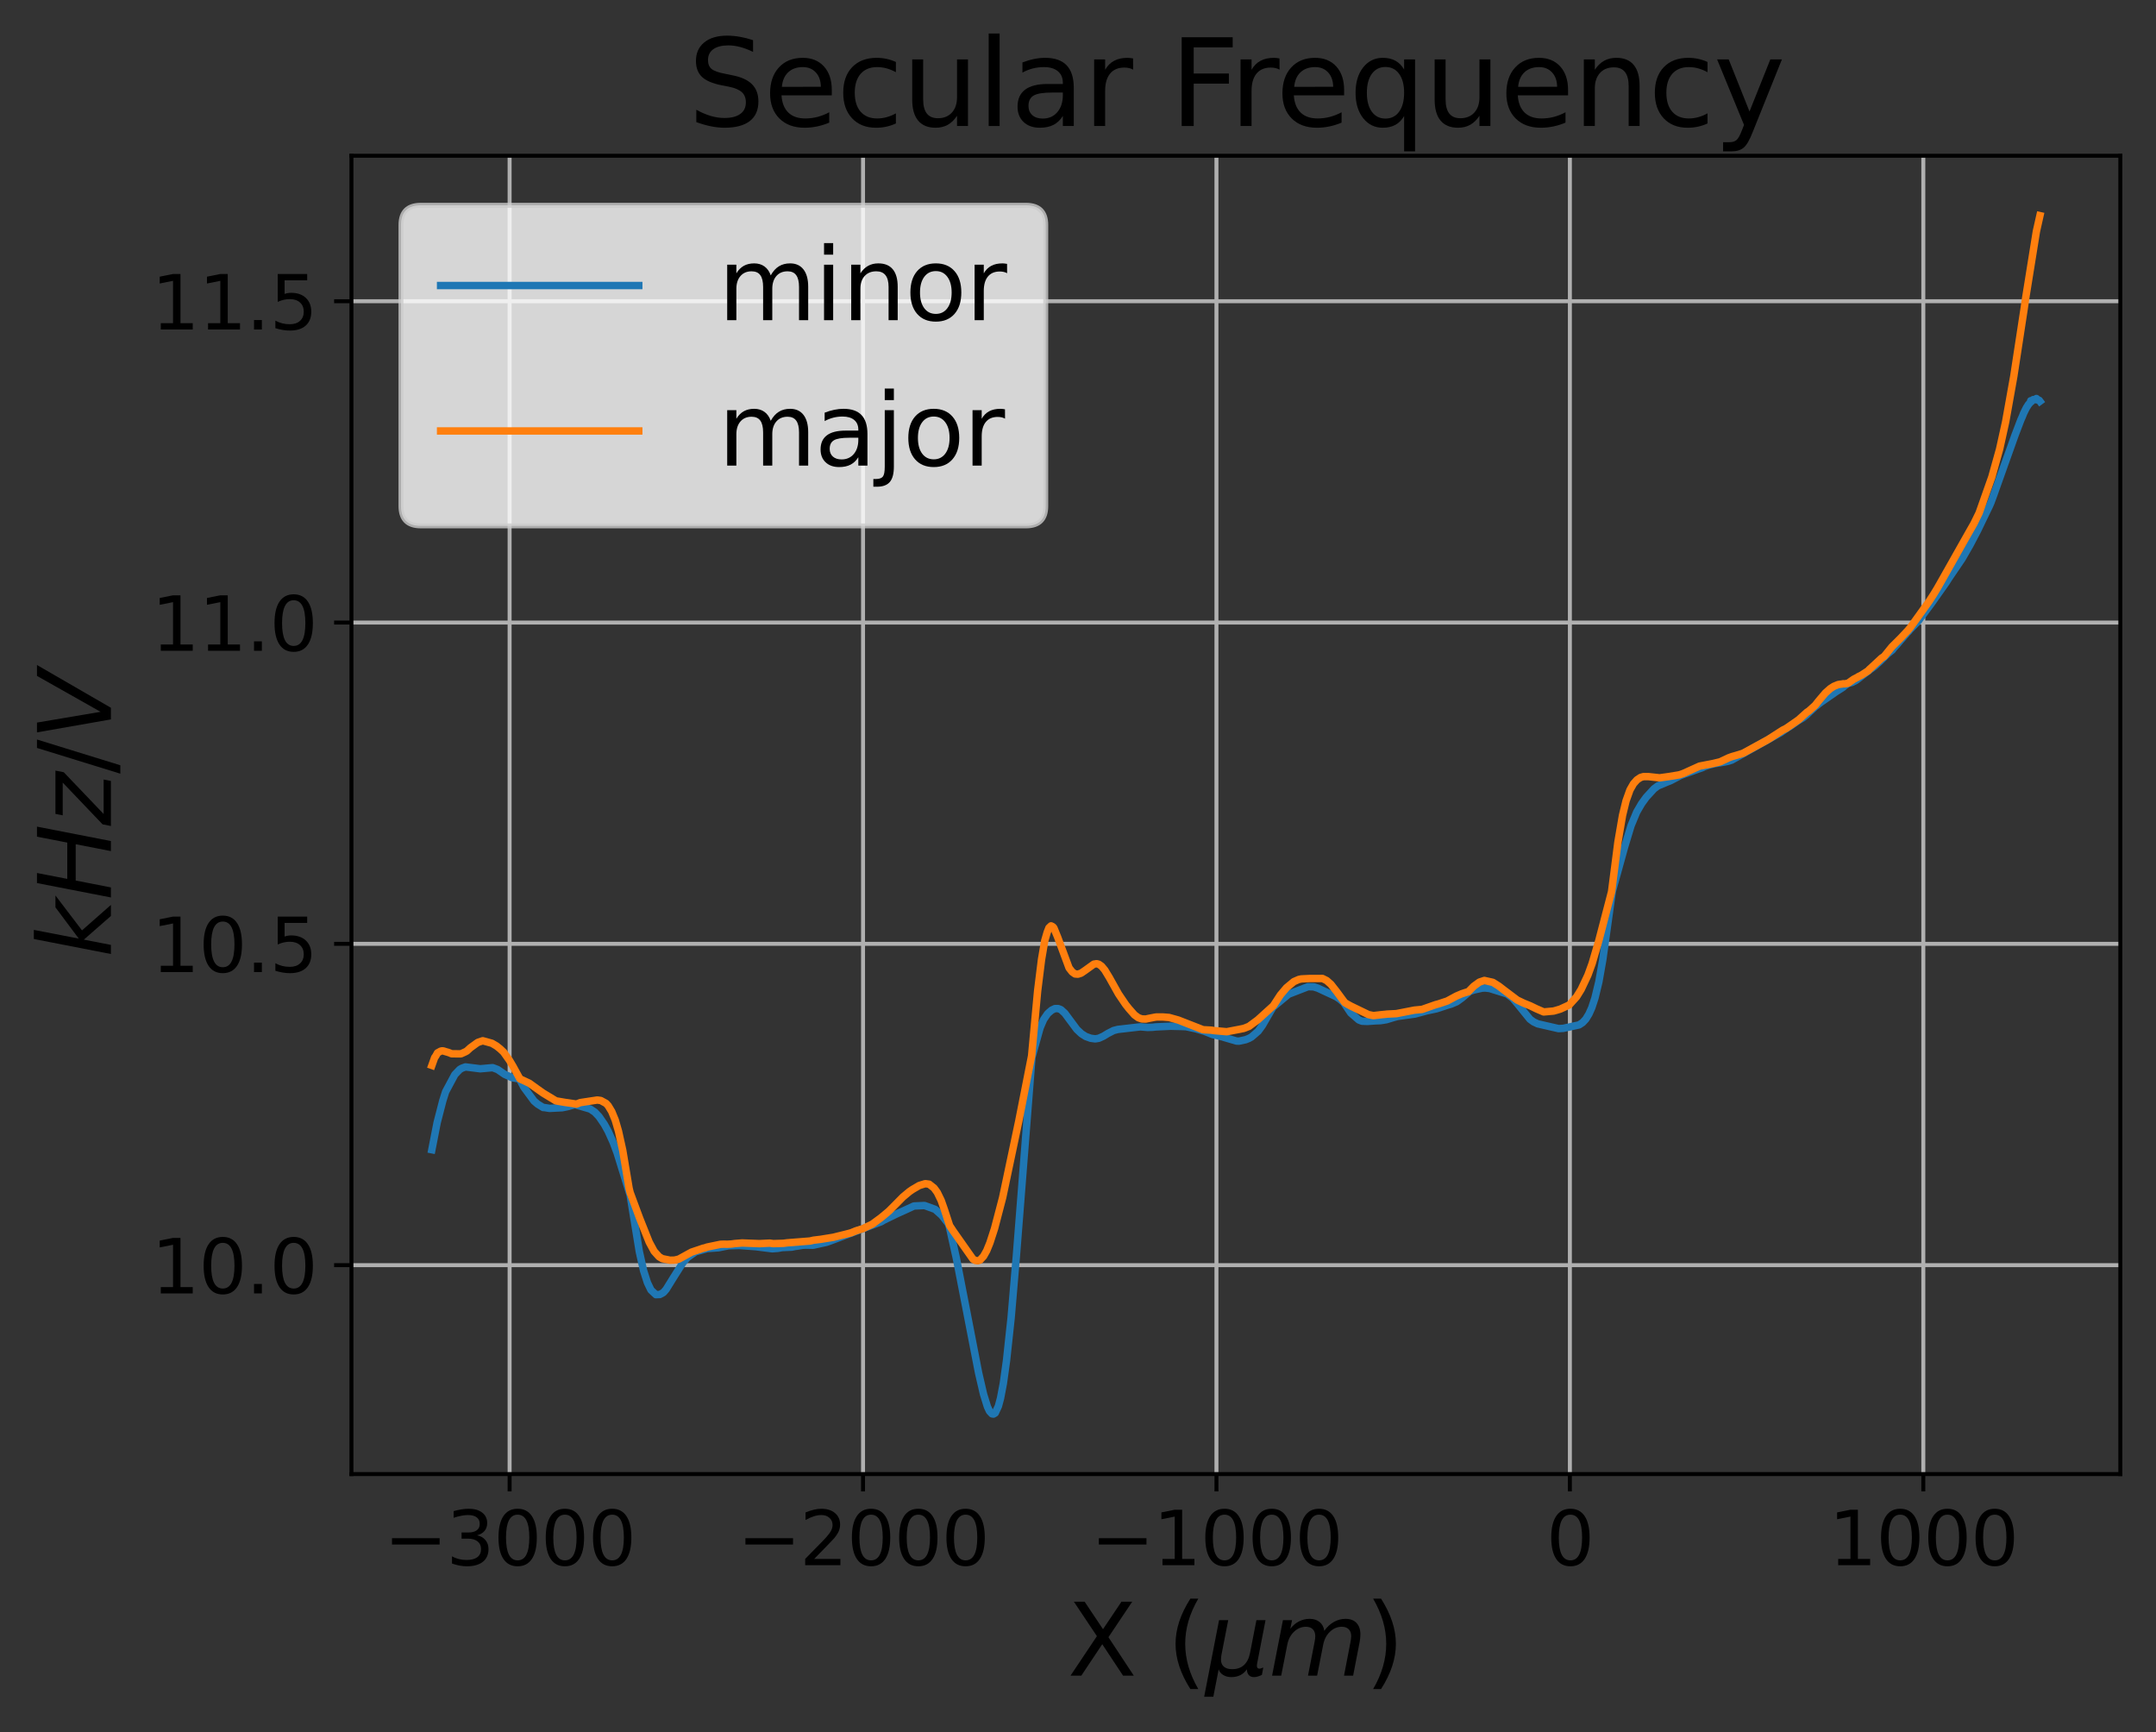 <?xml version="1.0" encoding="utf-8" standalone="no"?>
<!DOCTYPE svg PUBLIC "-//W3C//DTD SVG 1.1//EN"
  "http://www.w3.org/Graphics/SVG/1.1/DTD/svg11.dtd">
<svg xmlns:xlink="http://www.w3.org/1999/xlink" width="435.275pt" height="349.665pt" viewBox="0 0 435.275 349.665" xmlns="http://www.w3.org/2000/svg" version="1.1">
 <rect x="0" y="0" width="435.275" height="349.665" fill="#333333" stroke="none"/>
 <defs>
  <style type="text/css">*{stroke-linejoin: round; stroke-linecap: butt}</style>
 </defs>
 <g id="figure_1">
  <g id="patch_1">
   <path d="M 0 349.665 
L 435.275 349.665 
L 435.275 0 
L 0 0 
L 0 349.665 
z
" style="fill: none"/>
  </g>
  <g id="axes_1">
   <g id="patch_2">
    <path d="M 70.955 297.548 
L 428.075 297.548 
L 428.075 31.436 
L 70.955 31.436 
L 70.955 297.548 
z
" style="fill: none"/>
   </g>
   <g id="matplotlib.axis_1">
    <g id="xtick_1">
     <g id="line2d_1">
      <path d="M 102.885 297.548 
L 102.885 31.436 
" clip-path="url(#p17a5bf9d1e)" style="fill: none; stroke: #b0b0b0; stroke-width: 0.8; stroke-linecap: square"/>
     </g>
     <g id="line2d_2">
      <defs>
       <path id="md39032bed2" d="M 0 0 
L 0 3.5 
" style="stroke: #000000; stroke-width: 0.8"/>
      </defs>
      <g>
       <use xlink:href="#md39032bed2" x="102.885" y="297.548" style="stroke: #000000; stroke-width: 0.8"/>
      </g>
     </g>
     <g id="text_1">
      <!-- −3000 -->
      <g transform="translate(77.513 315.946)scale(0.15 -0.15)">
       <defs>
        <path id="DejaVuSans-2212" d="M 678 2272 
L 4684 2272 
L 4684 1741 
L 678 1741 
L 678 2272 
z
" transform="scale(0.016)"/>
        <path id="DejaVuSans-33" d="M 2597 2516 
Q 3050 2419 3304 2112 
Q 3559 1806 3559 1356 
Q 3559 666 3084 287 
Q 2609 -91 1734 -91 
Q 1441 -91 1130 -33 
Q 819 25 488 141 
L 488 750 
Q 750 597 1062 519 
Q 1375 441 1716 441 
Q 2309 441 2620 675 
Q 2931 909 2931 1356 
Q 2931 1769 2642 2001 
Q 2353 2234 1838 2234 
L 1294 2234 
L 1294 2753 
L 1863 2753 
Q 2328 2753 2575 2939 
Q 2822 3125 2822 3475 
Q 2822 3834 2567 4026 
Q 2313 4219 1838 4219 
Q 1578 4219 1281 4162 
Q 984 4106 628 3988 
L 628 4550 
Q 988 4650 1302 4700 
Q 1616 4750 1894 4750 
Q 2613 4750 3031 4423 
Q 3450 4097 3450 3541 
Q 3450 3153 3228 2886 
Q 3006 2619 2597 2516 
z
" transform="scale(0.016)"/>
        <path id="DejaVuSans-30" d="M 2034 4250 
Q 1547 4250 1301 3770 
Q 1056 3291 1056 2328 
Q 1056 1369 1301 889 
Q 1547 409 2034 409 
Q 2525 409 2770 889 
Q 3016 1369 3016 2328 
Q 3016 3291 2770 3770 
Q 2525 4250 2034 4250 
z
M 2034 4750 
Q 2819 4750 3233 4129 
Q 3647 3509 3647 2328 
Q 3647 1150 3233 529 
Q 2819 -91 2034 -91 
Q 1250 -91 836 529 
Q 422 1150 422 2328 
Q 422 3509 836 4129 
Q 1250 4750 2034 4750 
z
" transform="scale(0.016)"/>
       </defs>
       <use xlink:href="#DejaVuSans-2212"/>
       <use xlink:href="#DejaVuSans-33" x="83.789"/>
       <use xlink:href="#DejaVuSans-30" x="147.412"/>
       <use xlink:href="#DejaVuSans-30" x="211.035"/>
       <use xlink:href="#DejaVuSans-30" x="274.658"/>
      </g>
     </g>
    </g>
    <g id="xtick_2">
     <g id="line2d_3">
      <path d="M 174.238 297.548 
L 174.238 31.436 
" clip-path="url(#p17a5bf9d1e)" style="fill: none; stroke: #b0b0b0; stroke-width: 0.8; stroke-linecap: square"/>
     </g>
     <g id="line2d_4">
      <g>
       <use xlink:href="#md39032bed2" x="174.238" y="297.548" style="stroke: #000000; stroke-width: 0.8"/>
      </g>
     </g>
     <g id="text_2">
      <!-- −2000 -->
      <g transform="translate(148.865 315.946)scale(0.15 -0.15)">
       <defs>
        <path id="DejaVuSans-32" d="M 1228 531 
L 3431 531 
L 3431 0 
L 469 0 
L 469 531 
Q 828 903 1448 1529 
Q 2069 2156 2228 2338 
Q 2531 2678 2651 2914 
Q 2772 3150 2772 3378 
Q 2772 3750 2511 3984 
Q 2250 4219 1831 4219 
Q 1534 4219 1204 4116 
Q 875 4013 500 3803 
L 500 4441 
Q 881 4594 1212 4672 
Q 1544 4750 1819 4750 
Q 2544 4750 2975 4387 
Q 3406 4025 3406 3419 
Q 3406 3131 3298 2873 
Q 3191 2616 2906 2266 
Q 2828 2175 2409 1742 
Q 1991 1309 1228 531 
z
" transform="scale(0.016)"/>
       </defs>
       <use xlink:href="#DejaVuSans-2212"/>
       <use xlink:href="#DejaVuSans-32" x="83.789"/>
       <use xlink:href="#DejaVuSans-30" x="147.412"/>
       <use xlink:href="#DejaVuSans-30" x="211.035"/>
       <use xlink:href="#DejaVuSans-30" x="274.658"/>
      </g>
     </g>
    </g>
    <g id="xtick_3">
     <g id="line2d_5">
      <path d="M 245.59 297.548 
L 245.59 31.436 
" clip-path="url(#p17a5bf9d1e)" style="fill: none; stroke: #b0b0b0; stroke-width: 0.8; stroke-linecap: square"/>
     </g>
     <g id="line2d_6">
      <g>
       <use xlink:href="#md39032bed2" x="245.59" y="297.548" style="stroke: #000000; stroke-width: 0.8"/>
      </g>
     </g>
     <g id="text_3">
      <!-- −1000 -->
      <g transform="translate(220.218 315.946)scale(0.15 -0.15)">
       <defs>
        <path id="DejaVuSans-31" d="M 794 531 
L 1825 531 
L 1825 4091 
L 703 3866 
L 703 4441 
L 1819 4666 
L 2450 4666 
L 2450 531 
L 3481 531 
L 3481 0 
L 794 0 
L 794 531 
z
" transform="scale(0.016)"/>
       </defs>
       <use xlink:href="#DejaVuSans-2212"/>
       <use xlink:href="#DejaVuSans-31" x="83.789"/>
       <use xlink:href="#DejaVuSans-30" x="147.412"/>
       <use xlink:href="#DejaVuSans-30" x="211.035"/>
       <use xlink:href="#DejaVuSans-30" x="274.658"/>
      </g>
     </g>
    </g>
    <g id="xtick_4">
     <g id="line2d_7">
      <path d="M 316.943 297.548 
L 316.943 31.436 
" clip-path="url(#p17a5bf9d1e)" style="fill: none; stroke: #b0b0b0; stroke-width: 0.8; stroke-linecap: square"/>
     </g>
     <g id="line2d_8">
      <g>
       <use xlink:href="#md39032bed2" x="316.943" y="297.548" style="stroke: #000000; stroke-width: 0.8"/>
      </g>
     </g>
     <g id="text_4">
      <!-- 0 -->
      <g transform="translate(312.171 315.946)scale(0.15 -0.15)">
       <use xlink:href="#DejaVuSans-30"/>
      </g>
     </g>
    </g>
    <g id="xtick_5">
     <g id="line2d_9">
      <path d="M 388.296 297.548 
L 388.296 31.436 
" clip-path="url(#p17a5bf9d1e)" style="fill: none; stroke: #b0b0b0; stroke-width: 0.8; stroke-linecap: square"/>
     </g>
     <g id="line2d_10">
      <g>
       <use xlink:href="#md39032bed2" x="388.296" y="297.548" style="stroke: #000000; stroke-width: 0.8"/>
      </g>
     </g>
     <g id="text_5">
      <!-- 1000 -->
      <g transform="translate(369.208 315.946)scale(0.15 -0.15)">
       <use xlink:href="#DejaVuSans-31"/>
       <use xlink:href="#DejaVuSans-30" x="63.623"/>
       <use xlink:href="#DejaVuSans-30" x="127.246"/>
       <use xlink:href="#DejaVuSans-30" x="190.869"/>
      </g>
     </g>
    </g>
    <g id="text_6">
     <!-- X ($\mu m$) -->
     <g transform="translate(215.515 338.265)scale(0.2 -0.2)">
      <defs>
       <path id="DejaVuSans-58" d="M 403 4666 
L 1081 4666 
L 2241 2931 
L 3406 4666 
L 4084 4666 
L 2584 2425 
L 4184 0 
L 3506 0 
L 2194 1984 
L 872 0 
L 191 0 
L 1856 2491 
L 403 4666 
z
" transform="scale(0.016)"/>
       <path id="DejaVuSans-20" transform="scale(0.016)"/>
       <path id="DejaVuSans-28" d="M 1984 4856 
Q 1566 4138 1362 3434 
Q 1159 2731 1159 2009 
Q 1159 1288 1364 580 
Q 1569 -128 1984 -844 
L 1484 -844 
Q 1016 -109 783 600 
Q 550 1309 550 2009 
Q 550 2706 781 3412 
Q 1013 4119 1484 4856 
L 1984 4856 
z
" transform="scale(0.016)"/>
       <path id="DejaVuSans-Oblique-3bc" d="M -84 -1331 
L 856 3500 
L 1434 3500 
L 1009 1322 
Q 997 1256 987 1175 
Q 978 1094 978 1013 
Q 978 722 1161 565 
Q 1344 409 1684 409 
Q 2147 409 2431 671 
Q 2716 934 2816 1459 
L 3213 3500 
L 3788 3500 
L 3266 809 
Q 3253 750 3248 706 
Q 3244 663 3244 628 
Q 3244 531 3283 486 
Q 3322 441 3406 441 
Q 3438 441 3492 456 
Q 3547 472 3647 513 
L 3559 50 
Q 3422 -19 3297 -55 
Q 3172 -91 3053 -91 
Q 2847 -91 2730 40 
Q 2613 172 2613 403 
Q 2438 153 2195 31 
Q 1953 -91 1625 -91 
Q 1334 -91 1117 43 
Q 900 178 831 397 
L 494 -1331 
L -84 -1331 
z
" transform="scale(0.016)"/>
       <path id="DejaVuSans-Oblique-6d" d="M 5747 2113 
L 5338 0 
L 4763 0 
L 5166 2094 
Q 5191 2228 5203 2325 
Q 5216 2422 5216 2491 
Q 5216 2772 5059 2928 
Q 4903 3084 4622 3084 
Q 4203 3084 3875 2770 
Q 3547 2456 3450 1953 
L 3066 0 
L 2491 0 
L 2900 2094 
Q 2925 2209 2937 2307 
Q 2950 2406 2950 2484 
Q 2950 2769 2794 2926 
Q 2638 3084 2363 3084 
Q 1938 3084 1609 2770 
Q 1281 2456 1184 1953 
L 800 0 
L 225 0 
L 909 3500 
L 1484 3500 
L 1375 2956 
Q 1609 3263 1923 3423 
Q 2238 3584 2597 3584 
Q 2978 3584 3223 3384 
Q 3469 3184 3519 2828 
Q 3781 3197 4126 3390 
Q 4472 3584 4856 3584 
Q 5306 3584 5551 3325 
Q 5797 3066 5797 2591 
Q 5797 2488 5784 2364 
Q 5772 2241 5747 2113 
z
" transform="scale(0.016)"/>
       <path id="DejaVuSans-29" d="M 513 4856 
L 1013 4856 
Q 1481 4119 1714 3412 
Q 1947 2706 1947 2009 
Q 1947 1309 1714 600 
Q 1481 -109 1013 -844 
L 513 -844 
Q 928 -128 1133 580 
Q 1338 1288 1338 2009 
Q 1338 2731 1133 3434 
Q 928 4138 513 4856 
z
" transform="scale(0.016)"/>
      </defs>
      <use xlink:href="#DejaVuSans-58" transform="translate(0 0.125)"/>
      <use xlink:href="#DejaVuSans-20" transform="translate(68.506 0.125)"/>
      <use xlink:href="#DejaVuSans-28" transform="translate(100.293 0.125)"/>
      <use xlink:href="#DejaVuSans-Oblique-3bc" transform="translate(139.307 0.125)"/>
      <use xlink:href="#DejaVuSans-Oblique-6d" transform="translate(202.93 0.125)"/>
      <use xlink:href="#DejaVuSans-29" transform="translate(300.342 0.125)"/>
     </g>
    </g>
   </g>
   <g id="matplotlib.axis_2">
    <g id="ytick_1">
     <g id="line2d_11">
      <path d="M 70.955 255.379 
L 428.075 255.379 
" clip-path="url(#p17a5bf9d1e)" style="fill: none; stroke: #b0b0b0; stroke-width: 0.8; stroke-linecap: square"/>
     </g>
     <g id="line2d_12">
      <defs>
       <path id="m6f3f5b6aff" d="M 0 0 
L -3.5 0 
" style="stroke: #000000; stroke-width: 0.8"/>
      </defs>
      <g>
       <use xlink:href="#m6f3f5b6aff" x="70.955" y="255.379" style="stroke: #000000; stroke-width: 0.8"/>
      </g>
     </g>
     <g id="text_7">
      <!-- 10.0 -->
      <g transform="translate(30.556 261.078)scale(0.15 -0.15)">
       <defs>
        <path id="DejaVuSans-2e" d="M 684 794 
L 1344 794 
L 1344 0 
L 684 0 
L 684 794 
z
" transform="scale(0.016)"/>
       </defs>
       <use xlink:href="#DejaVuSans-31"/>
       <use xlink:href="#DejaVuSans-30" x="63.623"/>
       <use xlink:href="#DejaVuSans-2e" x="127.246"/>
       <use xlink:href="#DejaVuSans-30" x="159.033"/>
      </g>
     </g>
    </g>
    <g id="ytick_2">
     <g id="line2d_13">
      <path d="M 70.955 190.522 
L 428.075 190.522 
" clip-path="url(#p17a5bf9d1e)" style="fill: none; stroke: #b0b0b0; stroke-width: 0.8; stroke-linecap: square"/>
     </g>
     <g id="line2d_14">
      <g>
       <use xlink:href="#m6f3f5b6aff" x="70.955" y="190.522" style="stroke: #000000; stroke-width: 0.8"/>
      </g>
     </g>
     <g id="text_8">
      <!-- 10.5 -->
      <g transform="translate(30.556 196.221)scale(0.15 -0.15)">
       <defs>
        <path id="DejaVuSans-35" d="M 691 4666 
L 3169 4666 
L 3169 4134 
L 1269 4134 
L 1269 2991 
Q 1406 3038 1543 3061 
Q 1681 3084 1819 3084 
Q 2600 3084 3056 2656 
Q 3513 2228 3513 1497 
Q 3513 744 3044 326 
Q 2575 -91 1722 -91 
Q 1428 -91 1123 -41 
Q 819 9 494 109 
L 494 744 
Q 775 591 1075 516 
Q 1375 441 1709 441 
Q 2250 441 2565 725 
Q 2881 1009 2881 1497 
Q 2881 1984 2565 2268 
Q 2250 2553 1709 2553 
Q 1456 2553 1204 2497 
Q 953 2441 691 2322 
L 691 4666 
z
" transform="scale(0.016)"/>
       </defs>
       <use xlink:href="#DejaVuSans-31"/>
       <use xlink:href="#DejaVuSans-30" x="63.623"/>
       <use xlink:href="#DejaVuSans-2e" x="127.246"/>
       <use xlink:href="#DejaVuSans-35" x="159.033"/>
      </g>
     </g>
    </g>
    <g id="ytick_3">
     <g id="line2d_15">
      <path d="M 70.955 125.665 
L 428.075 125.665 
" clip-path="url(#p17a5bf9d1e)" style="fill: none; stroke: #b0b0b0; stroke-width: 0.8; stroke-linecap: square"/>
     </g>
     <g id="line2d_16">
      <g>
       <use xlink:href="#m6f3f5b6aff" x="70.955" y="125.665" style="stroke: #000000; stroke-width: 0.8"/>
      </g>
     </g>
     <g id="text_9">
      <!-- 11.0 -->
      <g transform="translate(30.556 131.364)scale(0.15 -0.15)">
       <use xlink:href="#DejaVuSans-31"/>
       <use xlink:href="#DejaVuSans-31" x="63.623"/>
       <use xlink:href="#DejaVuSans-2e" x="127.246"/>
       <use xlink:href="#DejaVuSans-30" x="159.033"/>
      </g>
     </g>
    </g>
    <g id="ytick_4">
     <g id="line2d_17">
      <path d="M 70.955 60.808 
L 428.075 60.808 
" clip-path="url(#p17a5bf9d1e)" style="fill: none; stroke: #b0b0b0; stroke-width: 0.8; stroke-linecap: square"/>
     </g>
     <g id="line2d_18">
      <g>
       <use xlink:href="#m6f3f5b6aff" x="70.955" y="60.808" style="stroke: #000000; stroke-width: 0.8"/>
      </g>
     </g>
     <g id="text_10">
      <!-- 11.5 -->
      <g transform="translate(30.556 66.507)scale(0.15 -0.15)">
       <use xlink:href="#DejaVuSans-31"/>
       <use xlink:href="#DejaVuSans-31" x="63.623"/>
       <use xlink:href="#DejaVuSans-2e" x="127.246"/>
       <use xlink:href="#DejaVuSans-35" x="159.033"/>
      </g>
     </g>
    </g>
    <g id="text_11">
     <!-- $kHz/V$ -->
     <g transform="translate(22.397 193.292)rotate(-90)scale(0.2 -0.2)">
      <defs>
       <path id="DejaVuSans-Oblique-6b" d="M 1172 4863 
L 1747 4863 
L 1197 2028 
L 3169 3500 
L 3916 3500 
L 1716 1825 
L 3322 0 
L 2625 0 
L 1131 1709 
L 800 0 
L 225 0 
L 1172 4863 
z
" transform="scale(0.016)"/>
       <path id="DejaVuSans-Oblique-48" d="M 1081 4666 
L 1716 4666 
L 1344 2753 
L 3634 2753 
L 4006 4666 
L 4641 4666 
L 3731 0 
L 3097 0 
L 3531 2222 
L 1241 2222 
L 806 0 
L 172 0 
L 1081 4666 
z
" transform="scale(0.016)"/>
       <path id="DejaVuSans-Oblique-7a" d="M 744 3500 
L 3475 3500 
L 3372 2975 
L 738 459 
L 2913 459 
L 2822 0 
L -19 0 
L 84 525 
L 2719 3041 
L 653 3041 
L 744 3500 
z
" transform="scale(0.016)"/>
       <path id="DejaVuSans-2f" d="M 1625 4666 
L 2156 4666 
L 531 -594 
L 0 -594 
L 1625 4666 
z
" transform="scale(0.016)"/>
       <path id="DejaVuSans-Oblique-56" d="M 1319 0 
L 500 4666 
L 1119 4666 
L 1797 653 
L 4063 4666 
L 4750 4666 
L 2053 0 
L 1319 0 
z
" transform="scale(0.016)"/>
      </defs>
      <use xlink:href="#DejaVuSans-Oblique-6b" transform="translate(0 0.016)"/>
      <use xlink:href="#DejaVuSans-Oblique-48" transform="translate(57.91 0.016)"/>
      <use xlink:href="#DejaVuSans-Oblique-7a" transform="translate(133.105 0.016)"/>
      <use xlink:href="#DejaVuSans-2f" transform="translate(185.596 0.016)"/>
      <use xlink:href="#DejaVuSans-Oblique-56" transform="translate(219.287 0.016)"/>
     </g>
    </g>
   </g>
   <g id="line2d_19">
    <path d="M 87.187 232.076 
L 88.258 226.591 
L 89.399 222.172 
L 89.97 220.372 
L 91.825 216.912 
L 92.824 215.87 
L 93.252 215.627 
L 93.966 215.362 
L 96.963 215.738 
L 99.46 215.512 
L 100.459 215.886 
L 101.886 216.863 
L 103.384 217.539 
L 104.883 217.796 
L 105.739 219.431 
L 107.808 222.235 
L 108.522 222.853 
L 109.663 223.557 
L 109.878 223.56 
L 110.948 223.73 
L 113.517 223.6 
L 114.587 223.381 
L 116.085 222.965 
L 119.153 223.866 
L 120.081 224.482 
L 120.937 225.387 
L 122.008 226.946 
L 122.792 228.37 
L 123.791 230.582 
L 124.576 232.68 
L 127.216 241.231 
L 129.071 252.637 
L 129.928 256.472 
L 130.713 258.923 
L 131.426 260.402 
L 132.425 261.334 
L 133.21 261.299 
L 133.923 260.915 
L 134.494 260.261 
L 135.993 257.842 
L 137.848 254.911 
L 138.775 253.844 
L 140.416 252.689 
L 142.771 252.023 
L 145.054 251.864 
L 145.625 251.751 
L 146.41 251.594 
L 147.124 251.462 
L 149.264 251.403 
L 152.618 251.654 
L 155.9 252.07 
L 157.042 251.985 
L 157.327 251.931 
L 157.898 251.828 
L 159.824 251.74 
L 160.538 251.593 
L 160.895 251.554 
L 162.036 251.366 
L 162.75 251.331 
L 164.034 251.358 
L 164.248 251.343 
L 166.888 250.751 
L 167.53 250.531 
L 177.877 246.621 
L 178.447 246.285 
L 181.016 245.035 
L 182.729 244.26 
L 184.512 243.436 
L 186.653 243.336 
L 188.794 244.118 
L 190.149 245.333 
L 191.434 246.981 
L 191.648 247.55 
L 193.075 253.965 
L 197.57 277.128 
L 198.569 281.432 
L 199.354 283.961 
L 199.782 284.867 
L 200.281 285.393 
L 200.567 285.439 
L 200.924 285.225 
L 201.566 283.837 
L 201.994 282.249 
L 202.565 279.248 
L 203.207 274.628 
L 204.134 266.014 
L 205.205 253.386 
L 208.344 213.367 
L 209.985 207.457 
L 210.699 205.797 
L 211.484 204.647 
L 211.769 204.374 
L 212.34 203.895 
L 212.982 203.59 
L 213.624 203.583 
L 214.195 203.809 
L 214.98 204.525 
L 215.836 205.682 
L 217.406 207.794 
L 218.334 208.666 
L 219.19 209.211 
L 220.189 209.575 
L 221.116 209.701 
L 221.83 209.583 
L 222.757 209.163 
L 223.685 208.6 
L 224.827 208.016 
L 225.683 207.794 
L 230.249 207.269 
L 231.677 207.392 
L 232.747 207.358 
L 233.246 207.293 
L 236.314 207.148 
L 238.526 207.203 
L 239.454 207.237 
L 241.38 207.651 
L 243.164 208.164 
L 244.805 208.819 
L 246.803 209.3 
L 247.303 209.458 
L 249.657 210.144 
L 250.157 210.157 
L 251.513 209.864 
L 252.155 209.599 
L 252.654 209.328 
L 254.01 208.158 
L 254.866 206.983 
L 255.936 205.13 
L 257.007 203.301 
L 260.146 200.689 
L 264.071 199.169 
L 265.212 199.198 
L 266.069 199.47 
L 269.707 201.16 
L 270.492 201.68 
L 271.277 202.363 
L 272.704 204.471 
L 274.345 205.887 
L 274.988 206.135 
L 276.058 206.179 
L 277.342 206.087 
L 277.842 206.057 
L 278.698 206.025 
L 279.411 205.913 
L 279.911 205.83 
L 281.409 205.374 
L 282.123 205.181 
L 285.69 204.684 
L 288.045 204.045 
L 290.043 203.62 
L 292.184 202.914 
L 292.968 202.684 
L 294.11 202.2 
L 295.18 201.425 
L 296.75 200.085 
L 297.678 199.806 
L 299.247 199.458 
L 299.89 199.437 
L 300.746 199.534 
L 304.242 200.621 
L 305.384 201.473 
L 306.454 202.735 
L 308.88 205.732 
L 309.594 206.257 
L 310.45 206.663 
L 314.66 207.63 
L 315.587 207.578 
L 318.798 206.882 
L 319.512 206.411 
L 320.154 205.724 
L 320.796 204.674 
L 321.367 203.398 
L 322.009 201.438 
L 322.794 198.184 
L 323.579 193.753 
L 324.435 187.623 
L 325.505 179.938 
L 328.003 170.919 
L 329.287 166.676 
L 330.429 163.926 
L 331.428 162.211 
L 332.355 160.932 
L 333.925 159.222 
L 334.71 158.637 
L 336.636 157.835 
L 337.278 157.581 
L 339.276 156.537 
L 340.061 156.24 
L 343.7 154.944 
L 344.128 154.738 
L 344.556 154.595 
L 345.056 154.414 
L 345.413 154.336 
L 345.983 154.176 
L 348.124 153.827 
L 348.909 153.659 
L 349.622 153.43 
L 359.54 147.85 
L 360.896 146.886 
L 361.324 146.664 
L 363.037 145.459 
L 363.964 144.909 
L 364.749 144.294 
L 365.32 143.722 
L 366.533 142.59 
L 366.818 142.408 
L 367.104 142.141 
L 367.603 141.773 
L 370.671 139.636 
L 372.099 138.728 
L 372.313 138.512 
L 373.097 137.961 
L 373.954 137.732 
L 374.596 137.406 
L 374.881 137.221 
L 376.237 136.163 
L 377.593 135.124 
L 377.878 134.93 
L 378.52 134.438 
L 379.448 133.589 
L 381.16 131.913 
L 382.017 131.238 
L 382.302 130.861 
L 382.73 130.372 
L 382.873 130.249 
L 383.515 129.473 
L 385.227 127.5 
L 385.299 127.472 
L 385.513 127.182 
L 386.155 126.53 
L 387.297 125.345 
L 389.937 121.801 
L 390.151 121.495 
L 392.934 117.546 
L 393.362 116.855 
L 396.002 112.968 
L 396.144 112.756 
L 397.714 110.023 
L 399.284 107.039 
L 399.569 106.442 
L 399.997 105.544 
L 401.639 102.145 
L 401.924 101.497 
L 402.423 100.156 
L 403.85 96.149 
L 406.847 87.745 
L 406.99 87.379 
L 407.989 84.759 
L 408.274 84.123 
L 408.56 83.397 
L 409.131 82.252 
L 409.273 82.059 
L 409.487 81.7 
L 409.915 81.207 
L 409.987 80.886 
L 410.058 80.953 
L 410.129 81.055 
L 410.272 80.819 
L 410.344 80.846 
L 410.486 80.662 
L 410.914 80.627 
L 411.128 80.441 
L 411.2 80.717 
L 411.271 80.56 
L 411.485 80.748 
L 411.699 80.808 
L 411.842 81.001 
L 411.842 81.001 
" clip-path="url(#p17a5bf9d1e)" style="fill: none; stroke: #1f77b4; stroke-width: 1.5; stroke-linecap: square"/>
   </g>
   <g id="line2d_20">
    <path d="M 87.187 215.06 
L 87.758 213.461 
L 87.972 213.178 
L 88.329 212.53 
L 88.971 212.179 
L 89.257 212.115 
L 89.542 212.145 
L 89.899 212.26 
L 90.541 212.447 
L 90.898 212.581 
L 91.183 212.709 
L 93.038 212.724 
L 93.466 212.538 
L 93.966 212.311 
L 94.251 212.156 
L 94.965 211.499 
L 96.249 210.568 
L 96.463 210.419 
L 97.462 210.08 
L 99.317 210.591 
L 100.245 211.139 
L 100.958 211.706 
L 101.672 212.376 
L 102.885 214.086 
L 103.527 215.167 
L 104.954 217.764 
L 106.881 218.668 
L 108.308 219.698 
L 109.592 220.613 
L 112.232 222.213 
L 114.23 222.552 
L 114.515 222.586 
L 116.371 222.865 
L 117.156 222.565 
L 120.58 222.045 
L 121.294 222.141 
L 122.364 222.727 
L 122.792 223.201 
L 123.506 224.383 
L 124.219 226.118 
L 124.862 228.326 
L 125.718 232.187 
L 127.002 239.834 
L 127.216 240.723 
L 129.143 245.919 
L 131.069 250.738 
L 132.068 252.58 
L 133.067 253.686 
L 133.709 254.065 
L 135.279 254.382 
L 136.207 254.358 
L 137.063 254.151 
L 138.918 253.129 
L 139.632 252.742 
L 141.986 251.949 
L 142.272 251.9 
L 142.771 251.723 
L 145.483 251.163 
L 146.196 251.139 
L 146.767 251.157 
L 147.623 251.114 
L 148.408 251.01 
L 149.835 250.898 
L 153.331 251.033 
L 155.401 250.929 
L 156.114 251.03 
L 158.183 250.966 
L 158.897 250.871 
L 163.535 250.505 
L 164.248 250.338 
L 165.675 250.166 
L 168.244 249.751 
L 170.741 249.132 
L 171.812 248.856 
L 172.811 248.447 
L 174.166 248.026 
L 176.093 247.106 
L 177.877 245.793 
L 179.446 244.487 
L 180.945 242.983 
L 182.3 241.61 
L 183.585 240.539 
L 184.227 240.096 
L 185.583 239.302 
L 186.796 238.93 
L 187.581 239.031 
L 188.58 239.816 
L 189.222 240.693 
L 190.007 242.304 
L 190.649 244.12 
L 191.719 247.399 
L 192.433 248.479 
L 196.428 254.16 
L 196.928 254.44 
L 197.427 254.5 
L 197.855 254.352 
L 198.569 253.583 
L 199.211 252.443 
L 199.853 250.866 
L 200.781 248.008 
L 202.422 241.74 
L 205.704 226.187 
L 208.273 213.137 
L 209.486 200.019 
L 210.271 193.701 
L 210.913 189.931 
L 211.412 188.206 
L 211.769 187.293 
L 212.197 186.889 
L 212.554 187.065 
L 212.768 187.307 
L 213.553 189.226 
L 215.836 195.384 
L 216.478 196.2 
L 217.049 196.598 
L 217.62 196.646 
L 218.262 196.435 
L 219.047 195.901 
L 220.831 194.618 
L 221.402 194.527 
L 221.83 194.634 
L 222.401 195.039 
L 223.043 195.807 
L 223.97 197.337 
L 225.826 200.65 
L 227.253 202.754 
L 227.895 203.565 
L 229.036 204.86 
L 229.821 205.434 
L 230.535 205.681 
L 231.32 205.703 
L 231.891 205.578 
L 232.675 205.424 
L 233.104 205.338 
L 233.532 205.277 
L 234.816 205.286 
L 236.029 205.384 
L 237.884 205.902 
L 242.879 207.854 
L 244.52 207.941 
L 245.091 208.03 
L 247.66 208.259 
L 250.228 207.77 
L 251.084 207.594 
L 252.155 207.181 
L 253.939 205.864 
L 257.078 203.014 
L 258.505 200.827 
L 259.718 199.392 
L 261.217 198.145 
L 262.215 197.708 
L 262.43 197.666 
L 262.715 197.599 
L 264.427 197.517 
L 266.996 197.511 
L 267.852 197.937 
L 268.709 198.698 
L 269.85 200.153 
L 271.491 202.378 
L 272.062 202.72 
L 272.704 203.072 
L 273.489 203.453 
L 276.272 204.798 
L 277.271 205.005 
L 278.983 204.809 
L 279.697 204.74 
L 280.054 204.698 
L 281.909 204.607 
L 285.548 203.899 
L 287.118 203.749 
L 289.829 202.798 
L 290.4 202.647 
L 292.184 202.055 
L 294.039 201.053 
L 295.109 200.596 
L 295.823 200.359 
L 296.465 200.16 
L 297.535 199.074 
L 298.677 198.244 
L 299.676 197.912 
L 301.388 198.29 
L 302.601 199.054 
L 303.671 199.879 
L 306.311 201.866 
L 307.596 202.484 
L 308.951 203.033 
L 310.164 203.62 
L 311.663 204.267 
L 313.661 204.084 
L 314.374 203.88 
L 315.016 203.686 
L 316.8 202.866 
L 318.299 201.21 
L 319.226 199.711 
L 320.582 196.835 
L 321.438 194.485 
L 322.794 189.841 
L 325.363 179.99 
L 326.647 169.966 
L 327.574 164.57 
L 328.288 161.645 
L 329.073 159.453 
L 329.786 158.2 
L 330.5 157.406 
L 331.213 156.934 
L 331.784 156.767 
L 332.783 156.761 
L 335.067 157.01 
L 336.993 156.741 
L 338.991 156.411 
L 339.847 156.126 
L 343.129 154.642 
L 345.841 154.119 
L 347.268 153.779 
L 349.052 152.943 
L 349.694 152.711 
L 350.55 152.47 
L 351.906 152.045 
L 356.758 149.39 
L 357.186 149.135 
L 359.897 147.387 
L 360.183 147.245 
L 360.611 147.036 
L 363.108 145.299 
L 364.821 143.756 
L 365.177 143.533 
L 366.462 142.379 
L 367.104 141.561 
L 368.531 139.874 
L 369.53 138.989 
L 370.243 138.536 
L 371.1 138.186 
L 371.599 138.103 
L 371.884 138.074 
L 372.099 138.017 
L 372.455 138.034 
L 373.097 137.908 
L 374.239 137.107 
L 375.095 136.662 
L 375.238 136.541 
L 375.381 136.496 
L 375.809 136.274 
L 377.165 135.402 
L 377.45 135.076 
L 377.593 134.96 
L 379.876 132.842 
L 380.375 132.518 
L 380.732 132.084 
L 381.945 130.58 
L 383.8 128.733 
L 385.227 127.203 
L 385.727 126.602 
L 386.369 125.7 
L 387.439 124.22 
L 389.437 121.428 
L 390.365 119.996 
L 391.15 118.708 
L 392.22 116.823 
L 397.785 106.97 
L 398.499 105.721 
L 399.569 103.536 
L 402.138 96.263 
L 403.708 90.635 
L 404.921 85.15 
L 406.562 75.966 
L 408.631 62.469 
L 408.988 60.014 
L 411.128 46.708 
L 411.557 44.801 
L 411.842 43.532 
L 411.842 43.532 
" clip-path="url(#p17a5bf9d1e)" style="fill: none; stroke: #ff7f0e; stroke-width: 1.5; stroke-linecap: square"/>
   </g>
   <g id="patch_3">
    <path d="M 70.955 297.548 
L 70.955 31.436 
" style="fill: none; stroke: #000000; stroke-width: 0.8; stroke-linejoin: miter; stroke-linecap: square"/>
   </g>
   <g id="patch_4">
    <path d="M 428.075 297.548 
L 428.075 31.436 
" style="fill: none; stroke: #000000; stroke-width: 0.8; stroke-linejoin: miter; stroke-linecap: square"/>
   </g>
   <g id="patch_5">
    <path d="M 70.955 297.548 
L 428.075 297.548 
" style="fill: none; stroke: #000000; stroke-width: 0.8; stroke-linejoin: miter; stroke-linecap: square"/>
   </g>
   <g id="patch_6">
    <path d="M 70.955 31.436 
L 428.075 31.436 
" style="fill: none; stroke: #000000; stroke-width: 0.8; stroke-linejoin: miter; stroke-linecap: square"/>
   </g>
   <g id="text_12">
    <!-- Secular Frequency -->
    <g transform="translate(138.884 25.436)scale(0.24 -0.24)">
     <defs>
      <path id="DejaVuSans-53" d="M 3425 4513 
L 3425 3897 
Q 3066 4069 2747 4153 
Q 2428 4238 2131 4238 
Q 1616 4238 1336 4038 
Q 1056 3838 1056 3469 
Q 1056 3159 1242 3001 
Q 1428 2844 1947 2747 
L 2328 2669 
Q 3034 2534 3370 2195 
Q 3706 1856 3706 1288 
Q 3706 609 3251 259 
Q 2797 -91 1919 -91 
Q 1588 -91 1214 -16 
Q 841 59 441 206 
L 441 856 
Q 825 641 1194 531 
Q 1563 422 1919 422 
Q 2459 422 2753 634 
Q 3047 847 3047 1241 
Q 3047 1584 2836 1778 
Q 2625 1972 2144 2069 
L 1759 2144 
Q 1053 2284 737 2584 
Q 422 2884 422 3419 
Q 422 4038 858 4394 
Q 1294 4750 2059 4750 
Q 2388 4750 2728 4690 
Q 3069 4631 3425 4513 
z
" transform="scale(0.016)"/>
      <path id="DejaVuSans-65" d="M 3597 1894 
L 3597 1613 
L 953 1613 
Q 991 1019 1311 708 
Q 1631 397 2203 397 
Q 2534 397 2845 478 
Q 3156 559 3463 722 
L 3463 178 
Q 3153 47 2828 -22 
Q 2503 -91 2169 -91 
Q 1331 -91 842 396 
Q 353 884 353 1716 
Q 353 2575 817 3079 
Q 1281 3584 2069 3584 
Q 2775 3584 3186 3129 
Q 3597 2675 3597 1894 
z
M 3022 2063 
Q 3016 2534 2758 2815 
Q 2500 3097 2075 3097 
Q 1594 3097 1305 2825 
Q 1016 2553 972 2059 
L 3022 2063 
z
" transform="scale(0.016)"/>
      <path id="DejaVuSans-63" d="M 3122 3366 
L 3122 2828 
Q 2878 2963 2633 3030 
Q 2388 3097 2138 3097 
Q 1578 3097 1268 2742 
Q 959 2388 959 1747 
Q 959 1106 1268 751 
Q 1578 397 2138 397 
Q 2388 397 2633 464 
Q 2878 531 3122 666 
L 3122 134 
Q 2881 22 2623 -34 
Q 2366 -91 2075 -91 
Q 1284 -91 818 406 
Q 353 903 353 1747 
Q 353 2603 823 3093 
Q 1294 3584 2113 3584 
Q 2378 3584 2631 3529 
Q 2884 3475 3122 3366 
z
" transform="scale(0.016)"/>
      <path id="DejaVuSans-75" d="M 544 1381 
L 544 3500 
L 1119 3500 
L 1119 1403 
Q 1119 906 1312 657 
Q 1506 409 1894 409 
Q 2359 409 2629 706 
Q 2900 1003 2900 1516 
L 2900 3500 
L 3475 3500 
L 3475 0 
L 2900 0 
L 2900 538 
Q 2691 219 2414 64 
Q 2138 -91 1772 -91 
Q 1169 -91 856 284 
Q 544 659 544 1381 
z
M 1991 3584 
L 1991 3584 
z
" transform="scale(0.016)"/>
      <path id="DejaVuSans-6c" d="M 603 4863 
L 1178 4863 
L 1178 0 
L 603 0 
L 603 4863 
z
" transform="scale(0.016)"/>
      <path id="DejaVuSans-61" d="M 2194 1759 
Q 1497 1759 1228 1600 
Q 959 1441 959 1056 
Q 959 750 1161 570 
Q 1363 391 1709 391 
Q 2188 391 2477 730 
Q 2766 1069 2766 1631 
L 2766 1759 
L 2194 1759 
z
M 3341 1997 
L 3341 0 
L 2766 0 
L 2766 531 
Q 2569 213 2275 61 
Q 1981 -91 1556 -91 
Q 1019 -91 701 211 
Q 384 513 384 1019 
Q 384 1609 779 1909 
Q 1175 2209 1959 2209 
L 2766 2209 
L 2766 2266 
Q 2766 2663 2505 2880 
Q 2244 3097 1772 3097 
Q 1472 3097 1187 3025 
Q 903 2953 641 2809 
L 641 3341 
Q 956 3463 1253 3523 
Q 1550 3584 1831 3584 
Q 2591 3584 2966 3190 
Q 3341 2797 3341 1997 
z
" transform="scale(0.016)"/>
      <path id="DejaVuSans-72" d="M 2631 2963 
Q 2534 3019 2420 3045 
Q 2306 3072 2169 3072 
Q 1681 3072 1420 2755 
Q 1159 2438 1159 1844 
L 1159 0 
L 581 0 
L 581 3500 
L 1159 3500 
L 1159 2956 
Q 1341 3275 1631 3429 
Q 1922 3584 2338 3584 
Q 2397 3584 2469 3576 
Q 2541 3569 2628 3553 
L 2631 2963 
z
" transform="scale(0.016)"/>
      <path id="DejaVuSans-46" d="M 628 4666 
L 3309 4666 
L 3309 4134 
L 1259 4134 
L 1259 2759 
L 3109 2759 
L 3109 2228 
L 1259 2228 
L 1259 0 
L 628 0 
L 628 4666 
z
" transform="scale(0.016)"/>
      <path id="DejaVuSans-71" d="M 947 1747 
Q 947 1113 1208 752 
Q 1469 391 1925 391 
Q 2381 391 2643 752 
Q 2906 1113 2906 1747 
Q 2906 2381 2643 2742 
Q 2381 3103 1925 3103 
Q 1469 3103 1208 2742 
Q 947 2381 947 1747 
z
M 2906 525 
Q 2725 213 2448 61 
Q 2172 -91 1784 -91 
Q 1150 -91 751 415 
Q 353 922 353 1747 
Q 353 2572 751 3078 
Q 1150 3584 1784 3584 
Q 2172 3584 2448 3432 
Q 2725 3281 2906 2969 
L 2906 3500 
L 3481 3500 
L 3481 -1331 
L 2906 -1331 
L 2906 525 
z
" transform="scale(0.016)"/>
      <path id="DejaVuSans-6e" d="M 3513 2113 
L 3513 0 
L 2938 0 
L 2938 2094 
Q 2938 2591 2744 2837 
Q 2550 3084 2163 3084 
Q 1697 3084 1428 2787 
Q 1159 2491 1159 1978 
L 1159 0 
L 581 0 
L 581 3500 
L 1159 3500 
L 1159 2956 
Q 1366 3272 1645 3428 
Q 1925 3584 2291 3584 
Q 2894 3584 3203 3211 
Q 3513 2838 3513 2113 
z
" transform="scale(0.016)"/>
      <path id="DejaVuSans-79" d="M 2059 -325 
Q 1816 -950 1584 -1140 
Q 1353 -1331 966 -1331 
L 506 -1331 
L 506 -850 
L 844 -850 
Q 1081 -850 1212 -737 
Q 1344 -625 1503 -206 
L 1606 56 
L 191 3500 
L 800 3500 
L 1894 763 
L 2988 3500 
L 3597 3500 
L 2059 -325 
z
" transform="scale(0.016)"/>
     </defs>
     <use xlink:href="#DejaVuSans-53"/>
     <use xlink:href="#DejaVuSans-65" x="63.477"/>
     <use xlink:href="#DejaVuSans-63" x="125"/>
     <use xlink:href="#DejaVuSans-75" x="179.98"/>
     <use xlink:href="#DejaVuSans-6c" x="243.359"/>
     <use xlink:href="#DejaVuSans-61" x="271.143"/>
     <use xlink:href="#DejaVuSans-72" x="332.422"/>
     <use xlink:href="#DejaVuSans-20" x="373.535"/>
     <use xlink:href="#DejaVuSans-46" x="405.322"/>
     <use xlink:href="#DejaVuSans-72" x="455.592"/>
     <use xlink:href="#DejaVuSans-65" x="494.455"/>
     <use xlink:href="#DejaVuSans-71" x="555.979"/>
     <use xlink:href="#DejaVuSans-75" x="619.455"/>
     <use xlink:href="#DejaVuSans-65" x="682.834"/>
     <use xlink:href="#DejaVuSans-6e" x="744.357"/>
     <use xlink:href="#DejaVuSans-63" x="807.736"/>
     <use xlink:href="#DejaVuSans-79" x="862.717"/>
    </g>
   </g>
   <g id="legend_1">
    <g id="patch_7">
     <path d="M 84.955 106.149 
L 207.127 106.149 
Q 211.127 106.149 211.127 102.149 
L 211.127 45.436 
Q 211.127 41.436 207.127 41.436 
L 84.955 41.436 
Q 80.955 41.436 80.955 45.436 
L 80.955 102.149 
Q 80.955 106.149 84.955 106.149 
z
" style="fill: #ffffff; opacity: 0.8; stroke: #cccccc; stroke-linejoin: miter"/>
    </g>
    <g id="line2d_21">
     <path d="M 88.955 57.633 
L 108.955 57.633 
L 128.955 57.633 
" style="fill: none; stroke: #1f77b4; stroke-width: 1.5; stroke-linecap: square"/>
    </g>
    <g id="text_13">
     <!-- minor -->
     <g transform="translate(144.955 64.633)scale(0.2 -0.2)">
      <defs>
       <path id="DejaVuSans-6d" d="M 3328 2828 
Q 3544 3216 3844 3400 
Q 4144 3584 4550 3584 
Q 5097 3584 5394 3201 
Q 5691 2819 5691 2113 
L 5691 0 
L 5113 0 
L 5113 2094 
Q 5113 2597 4934 2840 
Q 4756 3084 4391 3084 
Q 3944 3084 3684 2787 
Q 3425 2491 3425 1978 
L 3425 0 
L 2847 0 
L 2847 2094 
Q 2847 2600 2669 2842 
Q 2491 3084 2119 3084 
Q 1678 3084 1418 2786 
Q 1159 2488 1159 1978 
L 1159 0 
L 581 0 
L 581 3500 
L 1159 3500 
L 1159 2956 
Q 1356 3278 1631 3431 
Q 1906 3584 2284 3584 
Q 2666 3584 2933 3390 
Q 3200 3197 3328 2828 
z
" transform="scale(0.016)"/>
       <path id="DejaVuSans-69" d="M 603 3500 
L 1178 3500 
L 1178 0 
L 603 0 
L 603 3500 
z
M 603 4863 
L 1178 4863 
L 1178 4134 
L 603 4134 
L 603 4863 
z
" transform="scale(0.016)"/>
       <path id="DejaVuSans-6f" d="M 1959 3097 
Q 1497 3097 1228 2736 
Q 959 2375 959 1747 
Q 959 1119 1226 758 
Q 1494 397 1959 397 
Q 2419 397 2687 759 
Q 2956 1122 2956 1747 
Q 2956 2369 2687 2733 
Q 2419 3097 1959 3097 
z
M 1959 3584 
Q 2709 3584 3137 3096 
Q 3566 2609 3566 1747 
Q 3566 888 3137 398 
Q 2709 -91 1959 -91 
Q 1206 -91 779 398 
Q 353 888 353 1747 
Q 353 2609 779 3096 
Q 1206 3584 1959 3584 
z
" transform="scale(0.016)"/>
      </defs>
      <use xlink:href="#DejaVuSans-6d"/>
      <use xlink:href="#DejaVuSans-69" x="97.412"/>
      <use xlink:href="#DejaVuSans-6e" x="125.195"/>
      <use xlink:href="#DejaVuSans-6f" x="188.574"/>
      <use xlink:href="#DejaVuSans-72" x="249.756"/>
     </g>
    </g>
    <g id="line2d_22">
     <path d="M 88.955 86.989 
L 108.955 86.989 
L 128.955 86.989 
" style="fill: none; stroke: #ff7f0e; stroke-width: 1.5; stroke-linecap: square"/>
    </g>
    <g id="text_14">
     <!-- major -->
     <g transform="translate(144.955 93.989)scale(0.2 -0.2)">
      <defs>
       <path id="DejaVuSans-6a" d="M 603 3500 
L 1178 3500 
L 1178 -63 
Q 1178 -731 923 -1031 
Q 669 -1331 103 -1331 
L -116 -1331 
L -116 -844 
L 38 -844 
Q 366 -844 484 -692 
Q 603 -541 603 -63 
L 603 3500 
z
M 603 4863 
L 1178 4863 
L 1178 4134 
L 603 4134 
L 603 4863 
z
" transform="scale(0.016)"/>
      </defs>
      <use xlink:href="#DejaVuSans-6d"/>
      <use xlink:href="#DejaVuSans-61" x="97.412"/>
      <use xlink:href="#DejaVuSans-6a" x="158.691"/>
      <use xlink:href="#DejaVuSans-6f" x="186.475"/>
      <use xlink:href="#DejaVuSans-72" x="247.656"/>
     </g>
    </g>
   </g>
  </g>
 </g>
 <defs>
  <clipPath id="p17a5bf9d1e">
   <rect x="70.955" y="31.436" width="357.12" height="266.112"/>
  </clipPath>
 </defs>
</svg>
